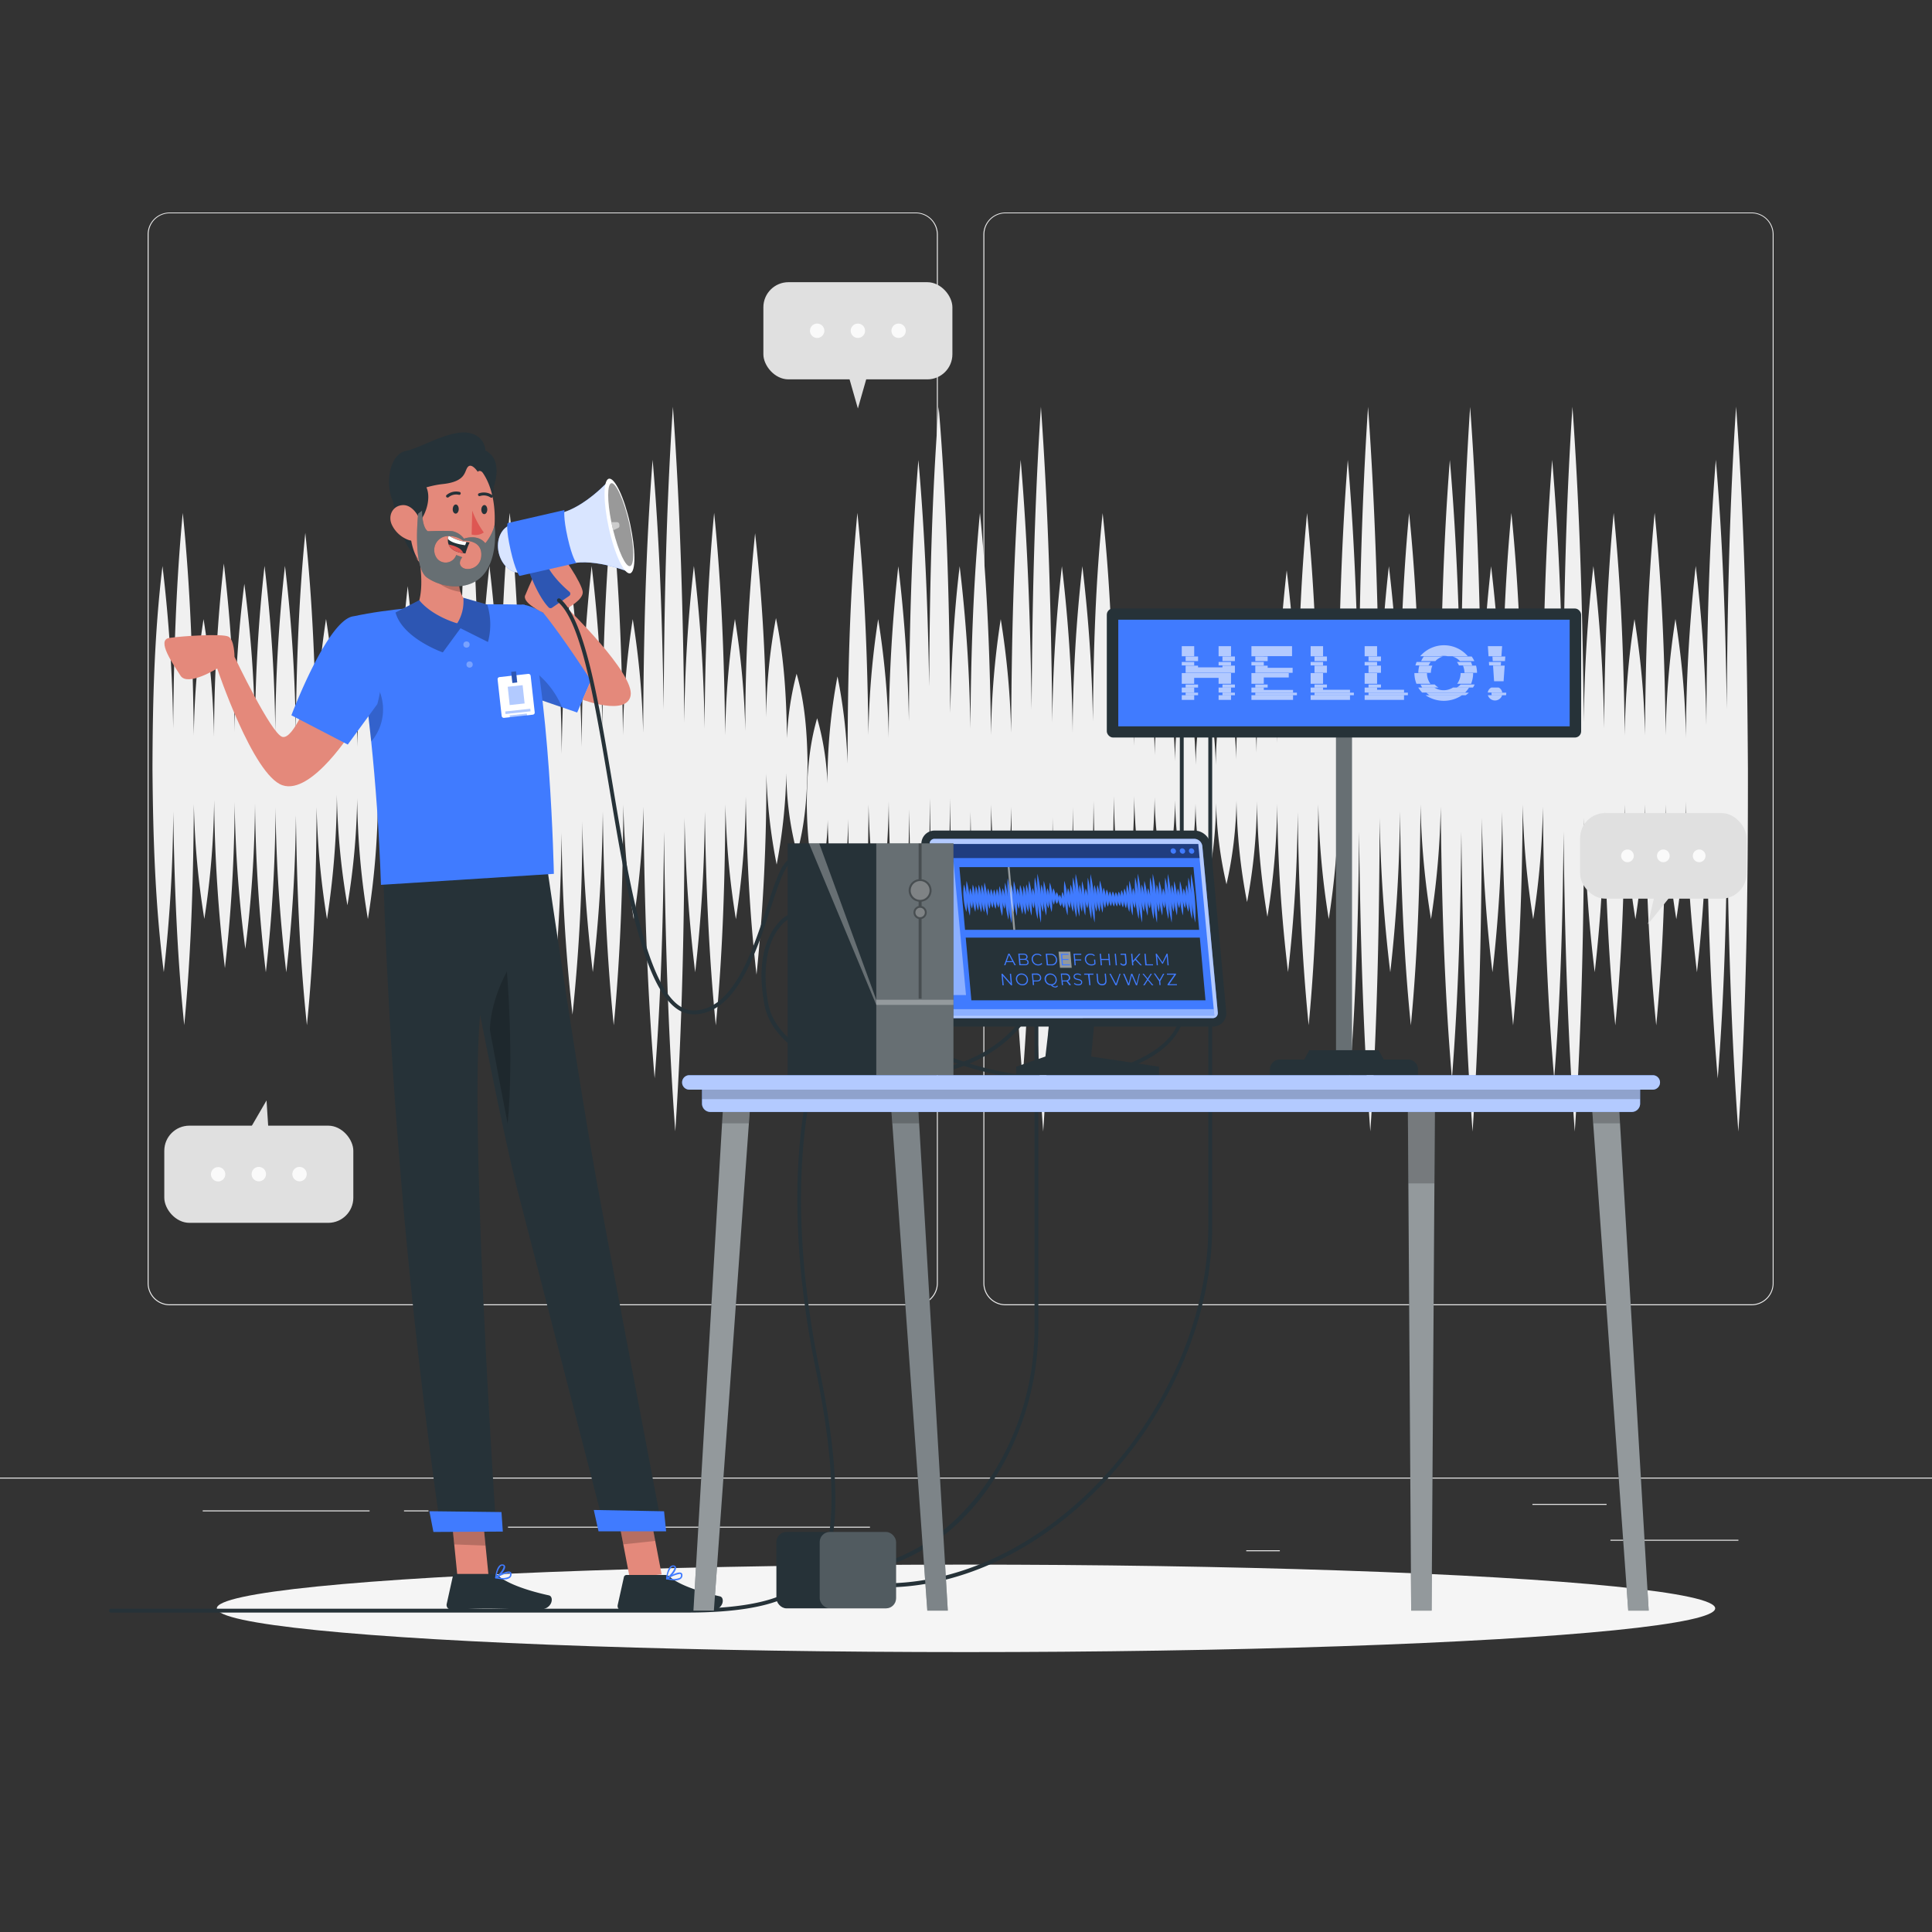 <svg xmlns="http://www.w3.org/2000/svg" viewBox="0 0 500 500"><rect x="0" y="0" width="500" height="500" fill="#333333" stroke="none"/><g id="freepik--background-complete--inject-116"><rect y="382.4" width="500" height="0.25" style="fill:#ebebeb"></rect><rect x="416.78" y="398.49" width="33.12" height="0.25" style="fill:#ebebeb"></rect><rect x="322.53" y="401.21" width="8.69" height="0.25" style="fill:#ebebeb"></rect><rect x="396.59" y="389.21" width="19.19" height="0.25" style="fill:#ebebeb"></rect><rect x="52.46" y="390.89" width="43.19" height="0.25" style="fill:#ebebeb"></rect><rect x="104.56" y="390.89" width="6.33" height="0.25" style="fill:#ebebeb"></rect><rect x="131.47" y="395.11" width="93.68" height="0.25" style="fill:#ebebeb"></rect><path d="M237,337.8H43.91a5.71,5.71,0,0,1-5.7-5.71V60.66A5.71,5.71,0,0,1,43.91,55H237a5.71,5.71,0,0,1,5.71,5.71V332.09A5.71,5.71,0,0,1,237,337.8ZM43.91,55.2a5.46,5.46,0,0,0-5.45,5.46V332.09a5.46,5.46,0,0,0,5.45,5.46H237a5.47,5.47,0,0,0,5.46-5.46V60.66A5.47,5.47,0,0,0,237,55.2Z" style="fill:#ebebeb"></path><path d="M453.31,337.8H260.21a5.72,5.72,0,0,1-5.71-5.71V60.66A5.72,5.72,0,0,1,260.21,55h193.1A5.71,5.71,0,0,1,459,60.66V332.09A5.71,5.71,0,0,1,453.31,337.8ZM260.21,55.2a5.47,5.47,0,0,0-5.46,5.46V332.09a5.47,5.47,0,0,0,5.46,5.46h193.1a5.47,5.47,0,0,0,5.46-5.46V60.66a5.47,5.47,0,0,0-5.46-5.46Z" style="fill:#ebebeb"></path><path d="M209,197.59c-.12-7.74-.63-15.49-2.84-23.23a76.48,76.48,0,0,0-2.49,16.7c-.14-10.37-.69-20.74-2.85-31.11a147.49,147.49,0,0,0-2.55,25.72A475.4,475.4,0,0,0,195.42,138a493,493,0,0,0-2.53,51.2,210.73,210.73,0,0,0-2.69-29,214.62,214.62,0,0,0-2.52,30.06c-.25-19.18-.9-38.36-2.86-57.54-1.77,18.6-2.33,37.21-2.48,55.81a393.51,393.51,0,0,0-2.76-42.07A385,385,0,0,0,177.1,187c-.28-27.24-1-54.49-2.95-81.74-1.74,26.11-2.27,52.21-2.4,78.32-.31-21.53-1-43.05-2.85-64.58-1.84,23.55-2.35,47.1-2.45,70.64a213.37,213.37,0,0,0-2.7-29.41,212.3,212.3,0,0,0-2.52,30c-.26-19.17-.91-38.33-2.86-57.49-1.78,18.6-2.33,37.21-2.48,55.81a396.15,396.15,0,0,0-2.77-42.07,414.68,414.68,0,0,0-2.54,46.81c-.32-13.92-1.05-27.84-2.74-41.76-1.66,14.54-2.27,29.07-2.48,43.61a464.33,464.33,0,0,0-2.82-48.1,448.83,448.83,0,0,0-2.49,45.42,220.6,220.6,0,0,0-2.76-32.24,213.79,213.79,0,0,0-2.52,30c-.25-19.17-.91-38.33-2.86-57.49-1.77,18.58-2.33,37.17-2.48,55.75a395,395,0,0,0-2.77-42,404.09,404.09,0,0,0-2.51,44.2c-.32-22.77-1-45.53-2.85-68.3-1.78,24.07-2.31,48.14-2.44,72.21-.3-18.59-1-37.18-2.8-55.76-1.65,18.27-2.25,36.53-2.45,54.8a222.77,222.77,0,0,0-2.78-33.41,227.22,227.22,0,0,0-2.57,34.37c-.32-14.3-1.05-28.59-2.74-42.89-1.59,14.15-2.23,28.3-2.46,42.45a195.51,195.51,0,0,0-2.8-32.2,191.49,191.49,0,0,0-2.58,31A190.45,190.45,0,0,0,95,164.47a191.82,191.82,0,0,0-2.52,28.8,192.35,192.35,0,0,0-2.77-30.73A186.05,186.05,0,0,0,87.13,192a220.34,220.34,0,0,0-2.75-31.81,215.45,215.45,0,0,0-2.53,31.17c-.28-17.82-.95-35.64-2.84-53.47-1.72,17.31-2.29,34.62-2.47,51.93a399.42,399.42,0,0,0-2.79-43.37,399.22,399.22,0,0,0-2.5,43.1,399.71,399.71,0,0,0-2.79-43.1A399.63,399.63,0,0,0,66,189.75a322.42,322.42,0,0,0-2.77-38.67,322.07,322.07,0,0,0-2.51,38.3,400.17,400.17,0,0,0-2.79-43.54,401.55,401.55,0,0,0-2.53,44.87,214.92,214.92,0,0,0-2.72-30.48,213.12,213.12,0,0,0-2.52,30.06c-.25-19.18-.9-38.36-2.86-57.54-1.77,18.58-2.33,37.17-2.48,55.75a395,395,0,0,0-2.77-42c-2.12,17.51-2.55,35-2.59,52.54.14,17.52.68,35,2.93,52.55A388.78,388.78,0,0,0,44.84,210c.27,18.43.95,36.87,2.84,55.3,1.83-19,2.36-38.09,2.49-57.14a210.84,210.84,0,0,0,2.71,29.66A214.2,214.2,0,0,0,55.42,207a395.39,395.39,0,0,0,2.79,43.55,392.25,392.25,0,0,0,2.52-43,316.14,316.14,0,0,0,2.76,38A316.88,316.88,0,0,0,66,208a396.69,396.69,0,0,0,2.8,43.63,391.76,391.76,0,0,0,2.51-42.7,392.2,392.2,0,0,0,2.78,42.7A386.29,386.29,0,0,0,76.58,211c.25,18.11.92,36.21,2.85,54.32,1.88-18.81,2.4-37.63,2.51-56.44a207,207,0,0,0,2.69,29,218.21,218.21,0,0,0,2.55-32.19,183.43,183.43,0,0,0,2.73,28.6,181.75,181.75,0,0,0,2.53-27.73,198,198,0,0,0,2.77,31.29,198.74,198.74,0,0,0,2.58-31.56,179.32,179.32,0,0,0,2.7,27.41,174.72,174.72,0,0,0,2.45-25.3v.16c.14,18.93.69,37.87,2.94,56.8,2.07-18.4,2.53-36.81,2.57-55.21a206.41,206.41,0,0,0,2.63,27.73,202.83,202.83,0,0,0,2.45-27.62c.17,22.95.75,45.9,3,68.84,1.7-18.79,2.28-37.59,2.46-56.39.29,23.38,1,46.76,2.88,70.14,2-26.52,2.41-53,2.46-79.56A376.65,376.65,0,0,0,127,251.58,388.78,388.78,0,0,0,129.5,210c.27,18.43.95,36.87,2.84,55.3,1.83-19,2.36-38.07,2.49-57.11a210.42,210.42,0,0,0,2.71,29.63A207.65,207.65,0,0,0,140,209a469.47,469.47,0,0,0,2.86,50.21c1.66-14.56,2.28-29.13,2.48-43.7a450.31,450.31,0,0,0,2.82,47.07,459.81,459.81,0,0,0,2.54-50,380.79,380.79,0,0,0,2.72,39A389.37,389.37,0,0,0,156,210c.27,18.45.94,36.9,2.84,55.34,1.82-19,2.36-38.07,2.49-57.11A208.94,208.94,0,0,0,164,237.84a209.55,209.55,0,0,0,2.51-29.06c.25,23.43.91,46.86,2.91,70.28,1.68-21.3,2.26-42.6,2.43-63.91.3,25.89,1,51.77,2.91,77.66,1.81-27.07,2.32-54.13,2.41-81.19a385.89,385.89,0,0,0,2.74,40,387.3,387.3,0,0,0,2.5-41.62c.27,18.45,1,36.91,2.84,55.36,1.83-19,2.37-38.1,2.49-57.15a211,211,0,0,0,2.71,29.67A216,216,0,0,0,193,206.11c.28,15.38,1,30.75,2.79,46.12a489.17,489.17,0,0,0,2.54-52A141.56,141.56,0,0,0,201,223.75,142.58,142.58,0,0,0,203.51,200a82.5,82.5,0,0,0,2.76,20.79C208.44,213.08,208.9,205.33,209,197.59Z" style="fill:#f0f0f0"></path><path d="M452.36,199c-.19-31.25-.78-62.51-3.06-93.77-1.74,26.09-2.27,52.17-2.41,78.26-.3-21.51-1-43-2.84-64.52-1.8,22.88-2.32,45.76-2.45,68.64a392,392,0,0,0-2.75-41.15A405.64,405.64,0,0,0,436.33,191a216.59,216.59,0,0,0-2.73-30.81,213.12,213.12,0,0,0-2.52,30.06c-.25-19.18-.91-38.36-2.86-57.54-1.83,19.18-2.36,38.36-2.49,57.54A213.47,213.47,0,0,0,423,160.23a213.12,213.12,0,0,0-2.52,30.06c-.25-19.18-.91-38.36-2.86-57.54-1.78,18.58-2.33,37.17-2.48,55.75a395,395,0,0,0-2.77-42,389.06,389.06,0,0,0-2.48,40.44c-.28-27.22-1-54.44-2.94-81.67-1.74,26.12-2.27,52.23-2.41,78.35-.3-21.54-1-43.07-2.84-64.61-1.85,23.57-2.36,47.13-2.46,70.7a211,211,0,0,0-2.7-29.47A213.12,213.12,0,0,0,394,190.29c-.25-19.18-.9-38.36-2.86-57.54-1.77,18.59-2.33,37.19-2.48,55.79a395.77,395.77,0,0,0-2.77-42,389.06,389.06,0,0,0-2.48,40.44c-.27-27.22-.95-54.44-2.94-81.67-1.74,26.09-2.27,52.17-2.4,78.26-.31-21.51-1-43-2.85-64.52-1.85,23.57-2.35,47.13-2.46,70.7a212.52,212.52,0,0,0-2.69-29.47,213.12,213.12,0,0,0-2.52,30.06c-.26-19.18-.91-38.36-2.87-57.54-1.77,18.6-2.32,37.21-2.47,55.81a396.15,396.15,0,0,0-2.77-42.07A387.09,387.09,0,0,0,357,187c-.28-27.23-1-54.47-2.95-81.71-1.73,26.09-2.27,52.17-2.4,78.26-.31-21.51-1-43-2.84-64.52-1.85,23.55-2.36,47.1-2.46,70.64a213.37,213.37,0,0,0-2.7-29.41,213.12,213.12,0,0,0-2.52,30.06c-.25-19.18-.91-38.36-2.86-57.54-1.79,18.73-2.34,37.46-2.48,56.19A385.18,385.18,0,0,0,333,147.6a400.14,400.14,0,0,0-2.52,44.65,196.55,196.55,0,0,0-2.72-29,203.39,203.39,0,0,0-2.56,31.55,146.65,146.65,0,0,0-2.71-25.18,150.64,150.64,0,0,0-2.57,26.93,105.57,105.57,0,0,0-2.7-21.45A108.38,108.38,0,0,0,314.65,198,103,103,0,0,0,312,177a101.43,101.43,0,0,0-2.56,21,116.25,116.25,0,0,0-2.74-23.72A113.49,113.49,0,0,0,304.09,197a110.67,110.67,0,0,0-2.73-22.7,107.7,107.7,0,0,0-2.54,21.08,161.21,161.21,0,0,0-2.77-28.52A154.73,154.73,0,0,0,293.5,193a221.71,221.71,0,0,0-2.76-32.73A207.89,207.89,0,0,0,288.25,189c-.22-18.74-.84-37.48-2.89-56.21-1.86,18-2.39,35.92-2.51,53.88a389.35,389.35,0,0,0-2.74-40.14,397.65,397.65,0,0,0-2.51,43.16,398.09,398.09,0,0,0-2.78-43.16A387.66,387.66,0,0,0,272.34,187c-.28-27.24-1-54.49-2.95-81.74-1.73,26.12-2.27,52.23-2.4,78.35-.31-21.54-1-43.07-2.84-64.61-1.85,23.55-2.36,47.1-2.46,70.64a213.37,213.37,0,0,0-2.7-29.41,212.3,212.3,0,0,0-2.52,30c-.25-19.17-.91-38.33-2.86-57.49-1.78,18.59-2.33,37.19-2.48,55.79a395.6,395.6,0,0,0-2.77-42c-1.53,12.66-2.17,25.32-2.43,38-.2-26.4-.8-52.8-3-79.21-1.85,24.11-2.35,48.21-2.45,72.32-.34-19.53-1.07-39.05-2.8-58.58-1.84,22.53-2.35,45.06-2.46,67.59a391.39,391.39,0,0,0-2.74-40.1A405.1,405.1,0,0,0,230,191a216.18,216.18,0,0,0-2.73-30.78,213.79,213.79,0,0,0-2.52,30c-.25-19.17-.9-38.33-2.86-57.49-2.06,21.61-2.5,43.23-2.54,64.85a135.91,135.91,0,0,0-2.61-22.52,148,148,0,0,0-2.6,27.67,71,71,0,0,0-2.66-16.86c-2.16,7.38-2.62,14.77-2.69,22.15.1,7.38.62,14.76,2.83,22.14a71.76,71.76,0,0,0,2.59-18,142,142,0,0,0,2.73,25.62A142,142,0,0,0,219.48,212c.29,17.76,1,35.53,2.81,53.29,1.83-19,2.36-38.07,2.49-57.11a211.92,211.92,0,0,0,2.71,29.63A211.13,211.13,0,0,0,230,207.4a399.28,399.28,0,0,0,2.81,44.18,392.51,392.51,0,0,0,2.5-42.18c.29,21.1,1,42.2,2.86,63.3,1.81-22,2.34-44.1,2.46-66.15.33,21,1.07,42,2.82,62.95,1.61-21,2.22-42,2.41-63a404.21,404.21,0,0,0,2.82,45.12,389.37,389.37,0,0,0,2.5-41.6c.27,18.45,1,36.9,2.84,55.34,1.82-19,2.36-38.07,2.49-57.11a210.42,210.42,0,0,0,2.71,29.63,208,208,0,0,0,2.51-29.06c.25,23.43.91,46.86,2.91,70.28,1.69-21.3,2.26-42.6,2.43-63.91.3,25.89,1,51.77,2.91,77.66,1.81-27.08,2.32-54.15,2.42-81.23a383.71,383.71,0,0,0,2.74,40,392.44,392.44,0,0,0,2.5-42.73,395.46,395.46,0,0,0,2.79,42.73A400,400,0,0,0,283,207.34c.3,16,1,32.11,2.78,48.16,1.72-16.48,2.3-33,2.48-49.46a217.42,217.42,0,0,0,2.76,31.8A216.24,216.24,0,0,0,293.53,206a154.67,154.67,0,0,0,2.73,26.33,152.11,152.11,0,0,0,2.55-26A109.57,109.57,0,0,0,301.54,229a108.54,108.54,0,0,0,2.57-21.92,113,113,0,0,0,2.73,23A111.65,111.65,0,0,0,309.4,208a103.65,103.65,0,0,0,2.73,22.16,104.06,104.06,0,0,0,2.59-22.37,103.5,103.5,0,0,0,2.69,21.07A104.55,104.55,0,0,0,320,207.24a147.71,147.71,0,0,0,2.74,26.22,147,147,0,0,0,2.56-26.1A197.65,197.65,0,0,0,328,237.27a193.45,193.45,0,0,0,2.54-29.22,392.61,392.61,0,0,0,2.8,43.53,380.19,380.19,0,0,0,2.5-41.38c.27,18.38,1,36.75,2.84,55.12,1.83-19,2.36-38.1,2.49-57.15a211,211,0,0,0,2.71,29.67,208,208,0,0,0,2.51-29.06c.25,23.43.91,46.86,2.91,70.28,1.68-21.28,2.26-42.56,2.43-63.84.3,25.86,1,51.72,2.91,77.59,1.81-27.07,2.32-54.13,2.42-81.19a380.42,380.42,0,0,0,2.74,40,389.53,389.53,0,0,0,2.5-41.6c.26,18.45.94,36.9,2.83,55.34,1.83-19,2.37-38.11,2.49-57.17a211.15,211.15,0,0,0,2.72,29.69,209.7,209.7,0,0,0,2.51-29.07c.25,23.43.91,46.86,2.91,70.29,1.68-21.28,2.26-42.56,2.43-63.84.3,25.86,1,51.72,2.91,77.59,1.8-27.05,2.31-54.11,2.41-81.16a382.57,382.57,0,0,0,2.74,39.93,389.53,389.53,0,0,0,2.5-41.6c.27,18.45,1,36.9,2.84,55.34,1.83-19,2.36-38.09,2.49-57.14a210.84,210.84,0,0,0,2.71,29.66,208.32,208.32,0,0,0,2.51-29.09c.25,23.44.91,46.88,2.92,70.31,1.68-21.3,2.26-42.6,2.43-63.9.29,25.88,1,51.76,2.9,77.65,1.81-27.05,2.32-54.11,2.42-81.16a382.57,382.57,0,0,0,2.74,39.93,388.78,388.78,0,0,0,2.5-41.56c.27,18.43.95,36.87,2.83,55.3,1.83-19,2.37-38.09,2.5-57.14a209.36,209.36,0,0,0,2.71,29.66,210.78,210.78,0,0,0,2.52-29.69c.25,19.06.91,38.12,2.86,57.17,1.83-19,2.36-38.1,2.49-57.15a211,211,0,0,0,2.71,29.67,211.43,211.43,0,0,0,2.53-30.47,397.4,397.4,0,0,0,2.81,44.21,387.64,387.64,0,0,0,2.49-40.66c.27,22.72.95,45.43,2.89,68.14,1.68-21.28,2.25-42.56,2.43-63.84.3,25.86,1,51.72,2.9,77.59C452,261.55,452.38,230.29,452.36,199Z" style="fill:#f0f0f0"></path><rect x="408.93" y="210.41" width="43.07" height="22.15" rx="6.49" transform="translate(860.93 442.98) rotate(180)" style="fill:#e0e0e0"></rect><path d="M438.11,221.49a1.64,1.64,0,1,1,1.64,1.64A1.63,1.63,0,0,1,438.11,221.49Z" style="fill:#fafafa"></path><path d="M428.83,221.49a1.64,1.64,0,1,1,1.64,1.64A1.63,1.63,0,0,1,428.83,221.49Z" style="fill:#fafafa"></path><path d="M419.55,221.49a1.64,1.64,0,1,1,1.64,1.64A1.63,1.63,0,0,1,419.55,221.49Z" style="fill:#fafafa"></path><polygon points="432.67 231.49 426.47 239.2 428.27 231.49 432.67 231.49" style="fill:#e0e0e0"></polygon><rect x="197.56" y="73.02" width="48.92" height="25.15" rx="6.49" transform="translate(444.04 171.2) rotate(180)" style="fill:#e0e0e0"></rect><circle cx="232.56" cy="85.6" r="1.86" style="fill:#fafafa"></circle><circle cx="222.02" cy="85.6" r="1.86" style="fill:#fafafa"></circle><path d="M209.62,85.6a1.86,1.86,0,1,1,1.86,1.86A1.86,1.86,0,0,1,209.62,85.6Z" style="fill:#fafafa"></path><polygon points="224.52 96.96 222.02 105.72 219.52 96.96 224.52 96.96" style="fill:#e0e0e0"></polygon><rect x="42.52" y="291.32" width="48.92" height="25.15" rx="6.49" style="fill:#e0e0e0"></rect><circle cx="56.45" cy="303.9" r="1.86" style="fill:#fafafa"></circle><path d="M68.84,303.9A1.86,1.86,0,1,1,67,302,1.86,1.86,0,0,1,68.84,303.9Z" style="fill:#fafafa"></path><path d="M79.38,303.9A1.86,1.86,0,1,1,77.52,302,1.86,1.86,0,0,1,79.38,303.9Z" style="fill:#fafafa"></path><polygon points="64.48 292.54 68.98 284.79 69.48 292.54 64.48 292.54" style="fill:#e0e0e0"></polygon></g><g id="freepik--Shadow--inject-116"><ellipse id="freepik--path--inject-116" cx="250" cy="416.24" rx="193.89" ry="11.32" style="fill:#f5f5f5"></ellipse></g><g id="freepik--Character--inject-116"><g id="freepik--group--inject-116"><path d="M135,156.49c5.83,0,20.62,13.44,20.62,13.44l-6.25,14.47L133.7,179Z" style="fill:#407BFF"></path><path d="M145.46,183.07l-9.74-3.35.43-7.43A22.56,22.56,0,0,1,145.46,183.07Z" style="opacity:0.2;isolation:isolate"></path><polygon points="171.23 407.45 162.96 408.32 159.54 390.44 167.82 389.57 171.23 407.45" style="fill:#e4897b"></polygon><polygon points="126.56 409.04 118.46 408.73 116.59 390.04 124.7 390.35 126.56 409.04" style="fill:#e4897b"></polygon><path d="M172,407.6h-9.85a.71.71,0,0,0-.69.56l-1.6,7.22a1.18,1.18,0,0,0,.92,1.41l.26,0c3.19-.05,5.51-.25,9.51-.25,2.47,0,9.91.26,13.31.26s3.85-3.36,2.45-3.67c-6.25-1.36-10.95-3.25-12.95-5.05A2,2,0,0,0,172,407.6Z" style="fill:#263238"></path><path d="M172.53,408.72a.19.19,0,0,1-.15-.16.2.2,0,0,1,.09-.19c.29-.18,2.91-1.79,3.81-1.33a.57.57,0,0,1,.33.54,1.15,1.15,0,0,1-.4,1,2.41,2.41,0,0,1-1.56.41A9.43,9.43,0,0,1,172.53,408.72Zm.55-.27a4,4,0,0,0,2.89-.14.81.81,0,0,0,.26-.69c0-.16-.07-.23-.13-.23a.4.4,0,0,0-.24-.05A8,8,0,0,0,173.08,408.45Z" style="fill:#407BFF"></path><path d="M172.47,408.76a.19.19,0,0,1-.09-.17c0-.11.21-2.45,1.15-3.21a1,1,0,0,1,.81-.25.63.63,0,0,1,.62.51c.16.86-1.45,2.64-2.29,3.09h-.09A.2.2,0,0,1,172.47,408.76Zm1.3-3.15a4.59,4.59,0,0,0-1,2.54c.84-.63,1.87-2,1.77-2.51,0-.05,0-.2-.28-.2h-.09A.66.66,0,0,0,173.77,405.61Z" style="fill:#407BFF"></path><path d="M127.74,407.34h-9.85a.71.71,0,0,0-.69.56l-1.6,7.22a1.2,1.2,0,0,0,.92,1.42l.27,0c3.18-.05,5.51-.25,9.51-.25,2.46,0,9.9.26,13.3.26s3.85-3.36,2.46-3.67c-6.25-1.36-11-3.25-13-5A2,2,0,0,0,127.74,407.34Z" style="fill:#263238"></path><path d="M128.3,408.47a.22.22,0,0,1-.15-.17.19.19,0,0,1,.1-.19c.29-.18,2.91-1.79,3.8-1.33a.57.57,0,0,1,.33.54,1.13,1.13,0,0,1-.4,1,2.41,2.41,0,0,1-1.56.41A10.11,10.11,0,0,1,128.3,408.47Zm.56-.27a3.88,3.88,0,0,0,2.88-.15.78.78,0,0,0,.26-.69c0-.15-.07-.23-.12-.23a.53.53,0,0,0-.25-.05A7.7,7.7,0,0,0,128.86,408.2Z" style="fill:#407BFF"></path><path d="M128.25,408.51a.22.22,0,0,1-.1-.18c0-.11.21-2.44,1.15-3.21a1,1,0,0,1,.81-.24.62.62,0,0,1,.62.5c.17.86-1.45,2.64-2.29,3.1h-.09A.19.19,0,0,1,128.25,408.51Zm1.3-3.16a4.52,4.52,0,0,0-1,2.54c.83-.63,1.86-2,1.76-2.51,0-.05,0-.19-.28-.19H130A.62.62,0,0,0,129.55,405.35Z" style="fill:#407BFF"></path><polygon points="167.82 389.57 159.54 390.44 161.31 399.67 169.59 398.79 167.82 389.57" style="opacity:0.2;isolation:isolate"></polygon><polygon points="124.7 390.36 116.59 390.05 117.56 399.69 125.67 400 124.7 390.36" style="opacity:0.2;isolation:isolate"></polygon><path d="M171.5,396.18H156.62s-15.57-60.65-22.33-86.75c-1.5-5.77-3.39-14.25-5.36-23.66-1.55-7.44-3.16-15.43-4.67-23.11-2.8,29.41,4,130.5,4,130.5l-14.3,2A1560.48,1560.48,0,0,1,99.14,225l42.47-.47c.73,5,8.86,60.64,14,87.62C160.45,338,171.5,396.18,171.5,396.18Z" style="fill:#263238"></path><polygon points="112.17 396.47 130.13 396.37 129.78 391.32 111.12 391.1 112.17 396.47" style="fill:#407BFF"></polygon><polygon points="154.9 396.3 172.39 396.3 171.86 391.12 153.67 390.78 154.9 396.3" style="fill:#407BFF"></polygon><path d="M143.34,226.15,98.59,229c-.48-14.22-1.44-26.74-2.52-37.09-.43-4.16-.88-8-1.32-11.4-1.73-13.41-3.34-21-3.34-21,19-4.06,44.39-3,44.39-3C142.4,177.44,143.34,226.15,143.34,226.15Z" style="fill:#407BFF"></path><path d="M106.77,158.85c4,3.59,13.63,2.26,13.63,2.26s6-1.66,4.77-3.54c-3.56-.59-5.28-2.25-6-4.38a10.06,10.06,0,0,1-.36-4.06,22,22,0,0,1,.29-2.27l-12-8.86C108.72,143.85,110.64,154.61,106.77,158.85Z" style="fill:#e4897b"></path><path d="M109.91,143.63c.48,7.18,6.38,9.16,9.27,9.56a10.06,10.06,0,0,1-.36-4.06Z" style="opacity:0.2;isolation:isolate"></path><path d="M126.7,118.9s3.36,10.79-1.86,15.93-8.34-15.43-8.34-15.43Z" style="fill:#263238"></path><path d="M109.15,146.19a10.13,10.13,0,0,0,12.1,2.14,11.31,11.31,0,0,0,5.59-6.16,11.72,11.72,0,0,0,.37-1.14c1.86-7.19,1-19.13-6.83-22.48a11,11,0,0,0-14.45,5.68,10.85,10.85,0,0,0-.9,5C105.35,137.29,105.16,142,109.15,146.19Z" style="fill:#e4897b"></path><path d="M117.17,131.73c-.06.65.32,1.19.75,1.2s.79-.52.8-1.17-.33-1.19-.75-1.2S117.19,131.07,117.17,131.73Z" style="fill:#263238"></path><path d="M124.56,131.87c0,.65.33,1.19.76,1.19s.78-.52.79-1.17-.33-1.19-.75-1.19S124.58,131.25,124.56,131.87Z" style="fill:#263238"></path><path d="M122.21,132.15a23.46,23.46,0,0,0,3,5.65,3.79,3.79,0,0,1-3.15.53Z" style="fill:#de5753"></path><path d="M127.36,128.76a.41.41,0,0,1-.4,0,3.12,3.12,0,0,0-2.75-.38.38.38,0,0,1-.31-.69h0a3.82,3.82,0,0,1,3.47.42.39.39,0,0,1,.13.53h0A.81.81,0,0,1,127.36,128.76Z" style="fill:#263238"></path><path d="M115.76,128.75a.34.34,0,0,1-.21-.08.39.39,0,0,1,0-.54h0a3.82,3.82,0,0,1,3.42-.81.37.37,0,0,1,.24.48h0a.38.38,0,0,1-.48.25h0a3.1,3.1,0,0,0-2.69.68A.42.42,0,0,1,115.76,128.75Z" style="fill:#263238"></path><path d="M111.1,119.35l.54,3.53a2.64,2.64,0,0,0-1.23,3.36c1.23,2.94-.33,7.61-2.56,9.52,0,0-.1-1.29-1.18-.95s-.59,7,1.63,10.18c0,0-3.3-2.8-5.31-9.8-1.87-6.47-2.24-11.9-1-14.46Z" style="fill:#263238"></path><path d="M101.4,135.78a7.66,7.66,0,0,0,4.3,3.95c2.53.9,4-1.32,3.44-3.8-.5-2.21-2.4-5.4-5-5.2S100.37,133.52,101.4,135.78Z" style="fill:#e4897b"></path><path d="M127.76,126s2.71-6.92-2.13-9.42a4.83,4.83,0,0,0-3.55-4.36c-4.93-1.62-12.94,3.7-17.07,4.49s-5.48,8.46-3.29,13.07c0,0,6.58-3.84,12.83-4.5s5.56-3.4,6.56-4.47,2.54,1.3,2.54,1.3S124.56,120.45,127.76,126Z" style="fill:#263238"></path><path d="M121.53,140.39a22.11,22.11,0,0,0-1.07,2.85l-.54-.07c-2.41-.33-3.42-1.28-3.81-2.24a3.13,3.13,0,0,1-.18-1.47,2.82,2.82,0,0,1,.19-.83,11.45,11.45,0,0,0,4.59,1.63C121.22,140.36,121.53,140.39,121.53,140.39Z" style="fill:#263238"></path><path d="M120.71,140.26l-.34.84c-2.27-.32-3.82-.86-4.44-1.64a2.82,2.82,0,0,1,.19-.83A11.45,11.45,0,0,0,120.71,140.26Z" style="fill:#fff"></path><path d="M119.92,143.17c-2.41-.33-3.42-1.28-3.81-2.24a7.76,7.76,0,0,1,2.61.91A2.87,2.87,0,0,1,119.92,143.17Z" style="fill:#de5753"></path><path d="M110.48,149.45c3.76,2.73,11.14,3.73,14.86-1S128,135.9,128,135.9a12,12,0,0,1-2.4,4.69c-2-2.51-5.52-1.19-5.52-1.19a5.07,5.07,0,0,0-2.94-1.92c-1.69-.19-6.43,0-6.43,0-1.51-1-1.49-5.31-1.49-5.31l-1,.76S106.72,146.72,110.48,149.45Zm4.79-10.65a6.06,6.06,0,0,1,4.57,1.13s4.56-.37,4.72,3.36-3.53,4.61-4.92,3.56,0-2.64,0-2.64l-1.57-.58a2.89,2.89,0,0,1-4.89,1A3.63,3.63,0,0,1,115.27,138.8Z" style="fill:#263238"></path><path d="M110.48,149.45c3.76,2.73,11.14,3.73,14.86-1S128,135.9,128,135.9a12,12,0,0,1-2.4,4.69c-2-2.51-5.52-1.19-5.52-1.19a5.07,5.07,0,0,0-2.94-1.92c-1.69-.19-6.43,0-6.43,0-1.51-1-1.49-5.31-1.49-5.31l-1,.76S106.72,146.72,110.48,149.45Zm4.79-10.65a6.06,6.06,0,0,1,4.57,1.13s4.56-.37,4.72,3.36-3.53,4.61-4.92,3.56,0-2.64,0-2.64l-1.57-.58a2.89,2.89,0,0,1-4.89,1A3.63,3.63,0,0,1,115.27,138.8Z" style="fill:#fff;opacity:0.3;isolation:isolate"></path><path d="M131.38,290.81c-1.51-7.71-3.09-16.09-4.59-24.24,0,0-.15-6.66,4.4-15.16C131.19,251.41,133.05,273.35,131.38,290.81Z" style="opacity:0.2;isolation:isolate"></path><path d="M108.52,155.34s2.55,3.7,9.8,6a10.74,10.74,0,0,0,1.6-6.64l6.19,1.78a17.6,17.6,0,0,1,.18,9.67l-7.11-3.56-4.58,6.25s-10.39-3.61-12.24-10.33Z" style="fill:#407BFF"></path><path d="M108.52,155.34s2.55,3.7,9.8,6a10.74,10.74,0,0,0,1.6-6.64l6.19,1.78a17.6,17.6,0,0,1,.18,9.67l-7.11-3.56-4.58,6.25s-10.39-3.61-12.24-10.33Z" style="opacity:0.3;isolation:isolate"></path><circle cx="120.73" cy="166.81" r="0.81" style="fill:#fff;opacity:0.3;isolation:isolate"></circle><circle cx="121.53" cy="171.98" r="0.81" style="fill:#fff;opacity:0.3;isolation:isolate"></circle><path d="M136,153.9s5.06-12.55,7.26-11.85,7.35,9.06,7.55,11.11-4,4.24-4,4.24,17.45,16.89,16.39,22.62c-1,5.37-12.44,1.06-12.44,1.06l2.16-5s-7.2-11.2-12.34-17.51C140.59,158.58,134.76,155.92,136,153.9Z" style="fill:#e4897b"></path><path d="M138.72,140.85c-.77-3.41-3.55-5.7-6.22-5.1s-4.21,3.85-3.44,7.27,3.55,5.7,6.22,5.11S139.49,144.27,138.72,140.85Z" style="fill:#407BFF"></path><path d="M160.38,136.12l-2.55-12s-6.45,7.27-13.05,8.75l1.34,6,.22,1,1.34,6c6.6-1.48,15.53,2.34,15.53,2.34Z" style="fill:#407BFF"></path><path d="M138.72,140.85c-.77-3.41-3.55-5.7-6.22-5.1s-4.21,3.85-3.44,7.27,3.55,5.7,6.22,5.11S139.49,144.27,138.72,140.85Z" style="fill:#fff;opacity:0.8;isolation:isolate"></path><path d="M160.38,136.12l-2.55-12s-6.45,7.27-13.05,8.75l1.34,6,.22,1,1.34,6c6.6-1.48,15.53,2.34,15.53,2.34Z" style="fill:#fff;opacity:0.8;isolation:isolate"></path><path d="M136.53,146.81s2.32,7.11,5.48,10.4a.67.67,0,0,0,.85.07l4.44-3.06a.67.67,0,0,0,.06-1.06c-1.4-1.18-4.59-4.12-6-7.3C139.56,141.71,136.53,146.81,136.53,146.81Z" style="fill:#407BFF"></path><path d="M136.53,146.81s2.32,7.11,5.48,10.4a.67.67,0,0,0,.85.07l4.44-3.06a.67.67,0,0,0,.06-1.06c-1.4-1.18-4.59-4.12-6-7.3C139.56,141.71,136.53,146.81,136.53,146.81Z" style="opacity:0.3;isolation:isolate"></path><path d="M163.07,148.38c-1.51.34-4-4.87-5.49-11.63s-1.51-12.52,0-12.86,4,4.87,5.48,11.63S164.58,148,163.07,148.38Z" style="fill:#fff"></path><path d="M163.05,146.51c-1.13.26-3-3.83-4.36-9.29-.08-.31-.15-.63-.22-.95s-.18-.76-.25-1.13c-1.09-5.43-1.11-9.84,0-10.09s3.26,4.31,4.59,10.24S164.26,146.24,163.05,146.51Z" style="opacity:0.4;isolation:isolate"></path><path d="M134.43,149.05s-1.1-1.41-2.28-6.67c-1.28-5.7-.79-7-.79-7L146.09,132s-.38,1.82.82,7.16,2.25,6.55,2.25,6.55Z" style="fill:#407BFF"></path><path d="M158.69,137.22c-.08-.31-.15-.63-.22-.95s-.18-.76-.25-1.13l1.43,0a.62.62,0,0,1,.62.54l0,.22a.62.62,0,0,1-.33.75Z" style="fill:#fff"></path><path d="M158.69,137.22c-.08-.31-.15-.63-.22-.95s-.18-.76-.25-1.13l1.43,0a.62.62,0,0,1,.62.54l0,.22a.62.62,0,0,1-.33.75Z" style="opacity:0.2;isolation:isolate"></path><rect x="129.38" y="175.84" width="8.64" height="10.66" rx="0.53" transform="matrix(0.99, -0.11, 0.11, 0.99, -18.71, 15.44)" style="fill:#fff"></rect><rect x="131.63" y="177.53" width="3.88" height="4.76" transform="translate(-18.58 15.41) rotate(-6.18)" style="fill:#407BFF;opacity:0.4"></rect><rect x="130.76" y="183.78" width="6.52" height="0.67" transform="translate(-19.03 15.49) rotate(-6.18)" style="fill:#407BFF;opacity:0.4"></rect><rect x="131.91" y="184.91" width="4.46" height="0.67" transform="translate(-19.15 15.51) rotate(-6.18)" style="fill:#407BFF;opacity:0.4"></rect><rect x="132.43" y="173.81" width="1.26" height="2.89" transform="translate(-18.08 15.33) rotate(-6.18)" style="fill:#407BFF"></rect><rect x="132.43" y="173.81" width="1.26" height="2.89" transform="translate(-18.08 15.33) rotate(-6.18)" style="opacity:0.3;isolation:isolate"></rect><path d="M96.07,191.92c-.43-4.16-.88-8-1.32-11.4a11,11,0,0,1,2.93-2.84A12.8,12.8,0,0,1,96.07,191.92Z" style="opacity:0.2;isolation:isolate"></path><path d="M91.41,188.69s-10.67,17.16-18.32,14.53S56.21,173,56.21,173s-7.65,4.76-9.5,1.86-6.33-9.24-2.9-9.76,13.72-1.15,15.3-.35,1.58,5.23,1.58,5.23,9.5,20,12.4,20.73S80.21,180,80.21,180Z" style="fill:#e4897b"></path><path d="M91.41,159.5c-6.72,1-16,25.62-16,25.62L90,192.69l7.65-10.47s2.63-9.07,0-14.6A22.48,22.48,0,0,0,91.41,159.5Z" style="fill:#407BFF"></path></g></g><g id="freepik--Devices--inject-116"><path d="M178,417.33H28.71a.5.5,0,1,1,0-1H178c24.53,0,28.35-6.25,28.39-6.32a.5.5,0,0,1,.68-.19.49.49,0,0,1,.2.67C207.11,410.77,203.32,417.33,178,417.33Z" style="fill:#263238"></path><path d="M230.48,410.75a.5.5,0,0,1-.5-.49.52.52,0,0,1,.49-.51c20.37-.49,41.3-11.43,57.42-30,15.78-18.19,24.82-40.9,24.82-62.31V186.34a.5.5,0,0,1,.5-.5.5.5,0,0,1,.5.5V317.42c0,21.64-9.13,44.59-25.06,63-16.31,18.81-37.5,29.88-58.15,30.37Z" style="fill:#263238"></path><path d="M222,406.85a.5.5,0,0,1-.06-1c25.25-3.14,45.79-31,45.79-62.07V258.88a.5.5,0,0,1,1,0v84.91a73.18,73.18,0,0,1-13,41.38C247,397.55,235,405.24,222.08,406.85Z" style="fill:#263238"></path><path d="M208.05,410.75a.51.51,0,0,1-.49-.41.5.5,0,0,1,.41-.58s1.68-.37,3.4-3c3-4.53,6.95-17.32-.2-52.08-10.8-52.55-.08-80.42,0-80.7a.5.5,0,1,1,.93.37c-.11.28-10.72,27.9,0,80.12,6.9,33.54,3.8,47.31,0,52.95-1.95,2.9-3.9,3.28-4,3.3Z" style="fill:#263238"></path><path d="M272.47,279.59a75.8,75.8,0,0,1-33.35-8,.5.5,0,0,1,.45-.9c23.4,11.54,46.57,9,58.2,1.79,4.88-3,7.57-6.74,7.57-10.44V186.34a.5.5,0,0,1,.5-.5.5.5,0,0,1,.5.5V262c0,4.05-2.86,8.06-8,11.29C292.24,277.07,283.11,279.59,272.47,279.59Z" style="fill:#263238"></path><path d="M232,278.89a53.37,53.37,0,0,1-9.82-.9c-13.35-2.5-22.66-9.34-24.31-17.84-2.32-12,1-18.22,3.19-20.87a9.07,9.07,0,0,1,6.8-3.63.51.51,0,0,1,.5.5.5.5,0,0,1-.5.5,8.1,8.1,0,0,0-6,3.26c-3.53,4.28-4.62,11.59-3,20,1.55,8,10.78,14.66,23.52,17.05,15,2.82,34.32-.8,43.42-15.27a.5.5,0,0,1,.69-.15.49.49,0,0,1,.16.69C259.19,274.11,245.17,278.89,232,278.89Z" style="fill:#263238"></path><rect x="345.76" y="185.02" width="4.12" height="93.25" style="fill:#263238"></rect><rect x="345.76" y="185.02" width="4.12" height="93.25" style="fill:#fff;opacity:0.3;isolation:isolate"></rect><rect x="286.44" y="157.48" width="122.76" height="33.39" rx="1.61" style="fill:#263238"></rect><rect x="289.41" y="160.38" width="116.82" height="27.6" style="fill:#407BFF"></rect><g style="opacity:0.6"><rect x="315.37" y="167.23" width="3.22" height="2.61" style="fill:#fff"></rect><rect x="315.37" y="171.32" width="3.22" height="0.89" style="fill:#fff"></rect><polygon points="305.84 174.19 305.84 176.96 309.05 176.96 309.05 175.43 315.37 175.43 315.37 176.96 318.59 176.96 318.59 174.19 305.84 174.19" style="fill:#fff"></polygon><rect x="305.84" y="171.32" width="3.22" height="0.89" style="fill:#fff"></rect><rect x="305.84" y="177.94" width="3.22" height="1.29" style="fill:#fff"></rect><rect x="305.84" y="179.92" width="3.22" height="1.21" style="fill:#fff"></rect><rect x="315.37" y="179.92" width="3.22" height="1.21" style="fill:#fff"></rect><rect x="315.37" y="177.94" width="3.22" height="1.29" style="fill:#fff"></rect><rect x="305.84" y="167.23" width="3.22" height="2.61" style="fill:#fff"></rect><polygon points="327.07 169.84 327.07 169.81 334.38 169.81 334.38 167.23 323.87 167.23 323.87 169.84 327.07 169.84" style="fill:#fff"></polygon><rect x="323.87" y="179.92" width="10.77" height="1.21" style="fill:#fff"></rect><polygon points="334.64 179.23 334.64 178.55 327.07 178.55 327.07 177.94 323.87 177.94 323.87 179.23 334.64 179.23" style="fill:#fff"></polygon><rect x="323.87" y="171.32" width="3.2" height="0.89" style="fill:#fff"></rect><polygon points="323.87 174.19 323.87 176.96 327.07 176.96 327.07 175.33 333.53 175.33 333.53 174.19 323.87 174.19" style="fill:#fff"></polygon><rect x="339.19" y="167.23" width="3.22" height="2.61" style="fill:#fff"></rect><rect x="339.19" y="171.32" width="3.22" height="0.89" style="fill:#fff"></rect><rect x="339.19" y="174.19" width="3.22" height="2.77" style="fill:#fff"></rect><polygon points="349.38 179.23 349.38 178.51 342.41 178.51 342.41 177.94 339.19 177.94 339.19 179.23 349.38 179.23" style="fill:#fff"></polygon><rect x="339.19" y="179.92" width="10.19" height="1.21" style="fill:#fff"></rect><rect x="353.17" y="167.23" width="3.22" height="2.61" style="fill:#fff"></rect><rect x="353.17" y="174.19" width="3.22" height="2.77" style="fill:#fff"></rect><rect x="353.17" y="171.32" width="3.22" height="0.89" style="fill:#fff"></rect><rect x="353.17" y="179.92" width="10.19" height="1.21" style="fill:#fff"></rect><polygon points="363.37 179.23 363.37 178.51 356.39 178.51 356.39 177.94 353.17 177.94 353.17 179.23 363.37 179.23" style="fill:#fff"></polygon><path d="M372.68,169.83a5.06,5.06,0,0,1,1-.1,5.17,5.17,0,0,1,1,.1h5.19a8.11,8.11,0,0,0-12.33,0Z" style="fill:#fff"></path><path d="M369.73,172.21a4.65,4.65,0,0,1,.53-.89h-3.65a7.74,7.74,0,0,0-.3.89Z" style="fill:#fff"></path><path d="M366.05,174.19a7.42,7.42,0,0,0,.53,2.77h3.61a4.65,4.65,0,0,1-.89-2.77Z" style="fill:#fff"></path><path d="M381,172.21a6.22,6.22,0,0,0-.31-.89h-3.64a4.15,4.15,0,0,1,.52.89Z" style="fill:#fff"></path><path d="M378,174.19a4.65,4.65,0,0,1-.89,2.77h3.61a7.42,7.42,0,0,0,.53-2.77Z" style="fill:#fff"></path><path d="M379.18,179.23a6.84,6.84,0,0,0,1-1.29h-4.15a4.57,4.57,0,0,1-4.83,0h-4.15a6.84,6.84,0,0,0,1,1.29Z" style="fill:#fff"></path><path d="M368.94,179.92a8.39,8.39,0,0,0,9.43,0Z" style="fill:#fff"></path><polygon points="388.57 169.84 388.75 167.23 385.06 167.23 385.23 169.84 388.57 169.84" style="fill:#fff"></polygon><polygon points="388.41 172.21 388.47 171.32 385.33 171.32 385.39 172.21 388.41 172.21" style="fill:#fff"></polygon><path d="M388.78,179.23a1.69,1.69,0,0,0-.92-1.29h-1.92a1.71,1.71,0,0,0-.91,1.29Z" style="fill:#fff"></path><path d="M385.06,179.92a1.93,1.93,0,0,0,3.69,0Z" style="fill:#fff"></path></g><g style="opacity:0.6"><rect x="306.84" y="169.9" width="3.22" height="1.19" style="fill:#fff"></rect><rect x="316.37" y="169.9" width="3.22" height="1.19" style="fill:#fff"></rect><rect x="316.37" y="177.15" width="3.22" height="0.79" style="fill:#fff"></rect><rect x="316.37" y="179.26" width="3.22" height="0.66" style="fill:#fff"></rect><polygon points="319.59 174.12 319.59 172.27 316.37 172.27 316.37 172.71 310.05 172.71 310.05 172.27 306.84 172.27 306.84 174.12 319.59 174.12" style="fill:#fff"></polygon><rect x="306.84" y="177.15" width="3.22" height="0.79" style="fill:#fff"></rect><rect x="306.84" y="179.26" width="3.22" height="0.66" style="fill:#fff"></rect><rect x="324.87" y="169.9" width="3.2" height="1.19" style="fill:#fff"></rect><rect x="324.87" y="177.15" width="3.2" height="0.79" style="fill:#fff"></rect><rect x="324.87" y="179.26" width="10.77" height="0.66" style="fill:#fff"></rect><polygon points="334.53 174.12 334.53 172.83 328.07 172.83 328.07 172.27 324.87 172.27 324.87 174.12 334.53 174.12" style="fill:#fff"></polygon><rect x="340.19" y="169.9" width="3.22" height="1.19" style="fill:#fff"></rect><rect x="340.19" y="177.15" width="3.22" height="0.79" style="fill:#fff"></rect><rect x="340.19" y="179.26" width="10.19" height="0.66" style="fill:#fff"></rect><rect x="340.19" y="172.27" width="3.22" height="1.85" style="fill:#fff"></rect><rect x="354.17" y="169.9" width="3.22" height="1.19" style="fill:#fff"></rect><rect x="354.17" y="172.27" width="3.22" height="1.85" style="fill:#fff"></rect><rect x="354.17" y="177.15" width="3.22" height="0.79" style="fill:#fff"></rect><rect x="354.17" y="179.26" width="10.19" height="0.66" style="fill:#fff"></rect><path d="M377.84,171.09h3.71a6.33,6.33,0,0,0-.68-1.19h-5A4.15,4.15,0,0,1,377.84,171.09Z" style="fill:#fff"></path><path d="M371.47,171.09a4.15,4.15,0,0,1,2-1.19h-5a6.33,6.33,0,0,0-.68,1.19Z" style="fill:#fff"></path><path d="M382.26,174.12a7.94,7.94,0,0,0-.26-1.85h-3.38a5,5,0,0,1,.38,1.85Z" style="fill:#fff"></path><path d="M379.33,179.92a6.48,6.48,0,0,0,.81-.66h-11a6.48,6.48,0,0,0,.81.66Z" style="fill:#fff"></path><path d="M381.2,177.94a5.51,5.51,0,0,0,.44-.79H378a3.87,3.87,0,0,1-1,.79Z" style="fill:#fff"></path><path d="M372.31,177.94a3.82,3.82,0,0,1-1-.79h-3.68a5.51,5.51,0,0,0,.44.79Z" style="fill:#fff"></path><path d="M370.31,174.12a5,5,0,0,1,.38-1.85h-3.38a7.94,7.94,0,0,0-.26,1.85Z" style="fill:#fff"></path><polygon points="386.4 172.27 386.67 176.31 389.13 176.31 389.41 172.27 386.4 172.27" style="fill:#fff"></polygon><polygon points="389.49 171.09 389.57 169.9 386.24 169.9 386.32 171.09 389.49 171.09" style="fill:#fff"></polygon><path d="M389.75,179.92a1.56,1.56,0,0,0,.06-.44,1.8,1.8,0,0,0,0-.22H386a1.8,1.8,0,0,0,0,.22,1.56,1.56,0,0,0,.06.44Z" style="fill:#fff"></path></g><path d="M331.24,274.2H364.4a2.59,2.59,0,0,1,2.59,2.59v1.48a0,0,0,0,1,0,0H328.65a0,0,0,0,1,0,0v-1.48A2.59,2.59,0,0,1,331.24,274.2Z" style="fill:#263238"></path><polygon points="358.77 275.35 336.88 275.35 338.88 271.79 356.77 271.79 358.77 275.35" style="fill:#263238"></polygon><polygon points="274.25 241.64 285.35 241.64 282.39 273.43 299.95 276.06 299.95 278.27 262.98 278.27 262.98 276.06 270.55 273.43 274.25 241.64" style="fill:#263238"></polygon><path d="M317.34,261.81a3.45,3.45,0,0,1-3.48,3.87H246.67a4.32,4.32,0,0,1-4.21-3.87l-4-43a3.72,3.72,0,0,1,.09-1.26,3.41,3.41,0,0,1,3.39-2.6h67.19a4.31,4.31,0,0,1,4.21,3.86Z" style="fill:#263238"></path><path d="M246.67,263.51a2.15,2.15,0,0,1-2.06-1.89l-4-43a1.52,1.52,0,0,1,0-.53,1.27,1.27,0,0,1,1.3-1h67.19a2.15,2.15,0,0,1,2.06,1.9l4,43a1.41,1.41,0,0,1-.33,1.09,1.32,1.32,0,0,1-1,.41Z" style="fill:#407BFF"></path><path d="M246.67,263.51a2.15,2.15,0,0,1-2.06-1.89l-4-43a1.52,1.52,0,0,1,0-.53,1.27,1.27,0,0,1,1.3-1h67.19a2.15,2.15,0,0,1,2.06,1.9l4,43a1.41,1.41,0,0,1-.33,1.09,1.32,1.32,0,0,1-1,.41Z" style="fill:#fff;opacity:0.6;isolation:isolate"></path><polygon points="314.27 262.85 245.69 262.85 241.54 218.43 310.11 218.43 314.27 262.85" style="fill:#407BFF"></polygon><polygon points="310.45 222.06 241.88 222.06 241.54 218.43 310.11 218.43 310.45 222.06" style="opacity:0.5"></polygon><path d="M304.34,220.24a.63.63,0,0,1-.63.7.78.78,0,0,1-.76-.7.63.63,0,0,1,.63-.69A.78.78,0,0,1,304.34,220.24Z" style="fill:#407BFF"></path><path d="M309.07,220.24a.62.62,0,0,1-.62.7.77.77,0,0,1-.76-.7.61.61,0,0,1,.63-.69A.77.77,0,0,1,309.07,220.24Z" style="fill:#407BFF"></path><path d="M306.71,220.24a.63.63,0,0,1-.63.7.78.78,0,0,1-.76-.7.62.62,0,0,1,.63-.69A.78.78,0,0,1,306.71,220.24Z" style="fill:#407BFF"></path><polygon points="250 257.52 246.36 257.52 243.15 223.15 246.78 223.15 250 257.52" style="fill:#fff;opacity:0.4"></polygon><polygon points="314.11 261.17 245.54 261.17 245.69 262.85 314.27 262.85 314.11 261.17" style="fill:#fff;opacity:0.4"></polygon><polygon points="310.34 240.64 249.75 240.64 248.29 224.41 308.88 224.41 310.34 240.64" style="fill:#263238"></polygon><polygon points="311.98 258.88 251.39 258.88 249.93 242.65 310.52 242.65 311.98 258.88" style="fill:#263238"></polygon><path d="M274,232.43a3.25,3.25,0,0,0-.54-1.57,2.57,2.57,0,0,0-.27,1.13,5.7,5.7,0,0,0-.58-2.11,4.55,4.55,0,0,0-.23,1.74,16.05,16.05,0,0,0-.67-3.22,15.41,15.41,0,0,0-.08,3.46,7.34,7.34,0,0,0-.56-2,7,7,0,0,0-.19,2,22.39,22.39,0,0,0-.74-3.89,20.76,20.76,0,0,0,0,3.78,13.26,13.26,0,0,0-.63-2.85,12.63,12.63,0,0,0-.14,2.74,42.65,42.65,0,0,0-.88-5.53,39,39,0,0,0,.09,5.3,30.33,30.33,0,0,0-.77-4.37,29.34,29.34,0,0,0,0,4.78,7.43,7.43,0,0,0-.56-2,7,7,0,0,0-.2,2,21.3,21.3,0,0,0-.73-3.89,19.9,19.9,0,0,0-.05,3.78,13.29,13.29,0,0,0-.64-2.85,13.47,13.47,0,0,0-.1,3.17,15.32,15.32,0,0,0-.63-2.83,13.91,13.91,0,0,0-.12,2.95A15.69,15.69,0,0,0,264,229a15,15,0,0,0-.11,3.07,7.35,7.35,0,0,0-.58-2.18,6.67,6.67,0,0,0-.19,2,22.21,22.21,0,0,0-.74-3.89,20.66,20.66,0,0,0-.05,3.77,13.94,13.94,0,0,0-.63-2.84,12.49,12.49,0,0,0-.12,3,33.84,33.84,0,0,0-.8-4.62,33.26,33.26,0,0,0,.06,4.89,24,24,0,0,0-.72-3.78,21.91,21.91,0,0,0-.05,3.71,7.87,7.87,0,0,0-.59-2.26,7.07,7.07,0,0,0-.18,2.33,14.92,14.92,0,0,0-.64-2.9,14.49,14.49,0,0,0-.12,2.87A7,7,0,0,0,258,230a6,6,0,0,0-.2,2.09,6.65,6.65,0,0,0-.56-1.92,6.17,6.17,0,0,0-.2,1.95,6.66,6.66,0,0,0-.57-2.08,5.64,5.64,0,0,0-.21,2,7.57,7.57,0,0,0-.58-2.15,6.87,6.87,0,0,0-.19,2.11,19.3,19.3,0,0,0-.71-3.62,18.81,18.81,0,0,0-.07,3.52,13.47,13.47,0,0,0-.64-2.94,12.44,12.44,0,0,0-.13,2.92,13.3,13.3,0,0,0-.64-2.92,12.52,12.52,0,0,0-.12,2.93,10.84,10.84,0,0,0-.62-2.62,10.28,10.28,0,0,0-.15,2.59,13.5,13.5,0,0,0-.65-2.94,12.82,12.82,0,0,0-.11,3,7.66,7.66,0,0,0-.57-2.06,6.7,6.7,0,0,0-.19,2,22.39,22.39,0,0,0-.74-3.89,19.8,19.8,0,0,0-.05,3.77,13.34,13.34,0,0,0-.64-2.84,14.15,14.15,0,0,0-.08,3.56,15,15,0,0,0,.72,3.55,12.07,12.07,0,0,0,.13-2.81A21.63,21.63,0,0,0,251,237a20,20,0,0,0,0-3.87,7.57,7.57,0,0,0,.56,2,6.75,6.75,0,0,0,.2-2.09,13.58,13.58,0,0,0,.65,2.95,12.35,12.35,0,0,0,.12-2.91,10.9,10.9,0,0,0,.61,2.57,9.87,9.87,0,0,0,.16-2.54,13.58,13.58,0,0,0,.65,3,12.18,12.18,0,0,0,.12-2.89,13.64,13.64,0,0,0,.64,2.89,12.09,12.09,0,0,0,.14-2.75,19.15,19.15,0,0,0,.72,3.68,19.51,19.51,0,0,0,0-3.82,7.24,7.24,0,0,0,.56,2,7,7,0,0,0,.18-2.18,6.77,6.77,0,0,0,.56,1.94,5.75,5.75,0,0,0,.21-1.88,6.72,6.72,0,0,0,.58,2.12,6.49,6.49,0,0,0,.2-2.14,6.23,6.23,0,0,0,.54,1.86,5.57,5.57,0,0,0,.21-1.71h0a17.38,17.38,0,0,0,.75,3.84,15.6,15.6,0,0,0,.06-3.74,7.4,7.4,0,0,0,.54,1.88,6.62,6.62,0,0,0,.2-1.87,25.31,25.31,0,0,0,.82,4.66,22.15,22.15,0,0,0,0-3.82,32.76,32.76,0,0,0,.81,4.75,35.78,35.78,0,0,0-.09-5.38,13,13,0,0,0,.61,2.59,12.63,12.63,0,0,0,.12-2.81,21.66,21.66,0,0,0,.73,3.74,21.65,21.65,0,0,0,0-3.86,6.91,6.91,0,0,0,.56,2,7.19,7.19,0,0,0,.2-2,15.91,15.91,0,0,0,.69,3.4,14,14,0,0,0,.12-3,15,15,0,0,0,.67,3.18,14.7,14.7,0,0,0,.09-3.38,13.25,13.25,0,0,0,.61,2.64,12.07,12.07,0,0,0,.13-2.81,20.72,20.72,0,0,0,.72,3.74,19.92,19.92,0,0,0,0-3.86,7.6,7.6,0,0,0,.56,2,6.61,6.61,0,0,0,.2-2,31.61,31.61,0,0,0,.82,4.76,28.32,28.32,0,0,0,0-4.32,41.61,41.61,0,0,0,.86,5.25,40.26,40.26,0,0,0-.11-5.49,12.57,12.57,0,0,0,.63,2.7,12.7,12.7,0,0,0,.12-2.82,21.59,21.59,0,0,0,.73,3.75,20.85,20.85,0,0,0,0-3.87,6.88,6.88,0,0,0,.56,2,7.13,7.13,0,0,0,.19-2.15,15.11,15.11,0,0,0,.66,3.12,15.86,15.86,0,0,0,.08-3.51,5.17,5.17,0,0,0,.51,1.59,4.73,4.73,0,0,0,.24-1.61,3.11,3.11,0,0,0,.51,1.41A2.83,2.83,0,0,0,274,232.43Z" style="fill:#407BFF"></path><path d="M309.24,232.53a44.94,44.94,0,0,0-1-6.35,42.62,42.62,0,0,0,.09,5.3,29,29,0,0,0-.77-4.37,29.94,29.94,0,0,0,0,4.64A13.4,13.4,0,0,0,307,229a12.67,12.67,0,0,0-.11,3,7.79,7.79,0,0,0-.57-2.08,6.71,6.71,0,0,0-.2,2,21.49,21.49,0,0,0-.74-3.89,22,22,0,0,0,0,3.89,7.09,7.09,0,0,0-.56-2,6.7,6.7,0,0,0-.19,2,22.39,22.39,0,0,0-.74-3.89,20.66,20.66,0,0,0,0,3.77,13.94,13.94,0,0,0-.63-2.84,12,12,0,0,0-.14,2.74,42.65,42.65,0,0,0-.88-5.53,39,39,0,0,0,.09,5.3,30.61,30.61,0,0,0-.78-4.37,31.77,31.77,0,0,0,0,4.78,7.15,7.15,0,0,0-.55-2,6.71,6.71,0,0,0-.2,2A20.66,20.66,0,0,0,300,228a20.75,20.75,0,0,0,0,3.78,13.29,13.29,0,0,0-.64-2.85,12,12,0,0,0-.13,2.74,44.47,44.47,0,0,0-.89-5.53,42.62,42.62,0,0,0,.09,5.3,29,29,0,0,0-.77-4.37,29.34,29.34,0,0,0,0,4.78,7.54,7.54,0,0,0-.56-2,6.7,6.7,0,0,0-.19,2,22.39,22.39,0,0,0-.74-3.89,20.76,20.76,0,0,0-.05,3.78,13.89,13.89,0,0,0-.63-2.85,12,12,0,0,0-.14,2.74,42.65,42.65,0,0,0-.88-5.53,39.08,39.08,0,0,0,.09,5.3,30.37,30.37,0,0,0-.78-4.37,31.77,31.77,0,0,0,0,4.78,7.05,7.05,0,0,0-.55-2,6.71,6.71,0,0,0-.2,2,21.49,21.49,0,0,0-.74-3.89,21,21,0,0,0,0,3.8,13.35,13.35,0,0,0-.63-2.79,12.72,12.72,0,0,0-.12,3,6.93,6.93,0,0,0-.55-2,6.51,6.51,0,0,0-.2,2.14,5.23,5.23,0,0,0-.53-1.7,4.73,4.73,0,0,0-.23,1.82,3.61,3.61,0,0,0-.51-1.45,3.46,3.46,0,0,0-.24,1.54,3.83,3.83,0,0,0-.51-1.41,3.4,3.4,0,0,0-.26,1.42,4,4,0,0,0-.53-1.6,3.72,3.72,0,0,0-.24,1.53,4.14,4.14,0,0,0-.52-1.54,3.43,3.43,0,0,0-.25,1.43,5.88,5.88,0,0,0-.56-1.93,5.11,5.11,0,0,0-.23,1.76,7.62,7.62,0,0,0-.58-2.21,6.44,6.44,0,0,0-.2,1.94,19,19,0,0,0-.74-3.8,18.56,18.56,0,0,0-.06,3.65A13.34,13.34,0,0,0,284,229a12.43,12.43,0,0,0-.12,2.92,13.33,13.33,0,0,0-.65-2.92,12.62,12.62,0,0,0-.13,2.74,42.65,42.65,0,0,0-.88-5.53,39,39,0,0,0,.09,5.3,30.61,30.61,0,0,0-.78-4.37,30.5,30.5,0,0,0,0,4.78,7.79,7.79,0,0,0-.55-2,6.68,6.68,0,0,0-.2,2,22.21,22.21,0,0,0-.74-3.89,19.89,19.89,0,0,0,0,3.78,13.92,13.92,0,0,0-.64-2.85,12.32,12.32,0,0,0-.14,2.57,34.61,34.61,0,0,0-.88-5.36,31.93,31.93,0,0,0,.05,4.89,27.52,27.52,0,0,0-.73-4,27.89,27.89,0,0,0,0,4.57,13.4,13.4,0,0,0-.62-2.71,12.68,12.68,0,0,0-.12,3,7.43,7.43,0,0,0-.57-2.08,6.67,6.67,0,0,0-.19,2,22.21,22.21,0,0,0-.74-3.89,21.47,21.47,0,0,0,0,4.39,5,5,0,0,0-.51-1.52,4.78,4.78,0,0,0-.22,1.87,2.94,2.94,0,0,0-.48-1.14,2.66,2.66,0,0,0-.27,1.49,3,3,0,0,0,.54,1.5,2.42,2.42,0,0,0,.27-1.21,5.32,5.32,0,0,0,.54,1.73,4.57,4.57,0,0,0,.23-1.75,19.87,19.87,0,0,0,.71,3.61,21.65,21.65,0,0,0,0-3.86,6.91,6.91,0,0,0,.56,2,6.86,6.86,0,0,0,.19-2.06,13.38,13.38,0,0,0,.66,3,12.38,12.38,0,0,0,.12-2.85,28.11,28.11,0,0,0,.77,4.28,27.92,27.92,0,0,0,0-4.48,30.23,30.23,0,0,0,.76,4.26,30.28,30.28,0,0,0,0-4.26,13.47,13.47,0,0,0,.67,3.05,13.27,13.27,0,0,0,.13-2.81,20.72,20.72,0,0,0,.72,3.74,19.92,19.92,0,0,0,0-3.86,7.24,7.24,0,0,0,.56,2,6.61,6.61,0,0,0,.2-2,31.58,31.58,0,0,0,.81,4.76,28.32,28.32,0,0,0,0-4.32,39.88,39.88,0,0,0,.86,5.25,40.4,40.4,0,0,0-.11-5.5,13.1,13.1,0,0,0,.62,2.71,12.73,12.73,0,0,0,.13-2.89,12.51,12.51,0,0,0,.64,2.89,12.51,12.51,0,0,0,.12-3,17.07,17.07,0,0,0,.67,3.25,16.22,16.22,0,0,0,.08-3.34,7.48,7.48,0,0,0,.58,2.15,6.85,6.85,0,0,0,.19-2.15,5.59,5.59,0,0,0,.54,1.78A5.11,5.11,0,0,0,287,233a3.87,3.87,0,0,0,.52,1.53,3.5,3.5,0,0,0,.25-1.48,4.17,4.17,0,0,0,.52,1.56,3.59,3.59,0,0,0,.25-1.5,3.9,3.9,0,0,0,.52,1.5,3.34,3.34,0,0,0,.25-1.51,3.87,3.87,0,0,0,.51,1.42,3.39,3.39,0,0,0,.25-1.46,5.46,5.46,0,0,0,.54,1.77,4.65,4.65,0,0,0,.23-1.76,7,7,0,0,0,.56,2,6,6,0,0,0,.21-2,12.94,12.94,0,0,0,.65,2.94,12,12,0,0,0,.13-2.8,20.46,20.46,0,0,0,.72,3.73,20,20,0,0,0,0-3.87,7.57,7.57,0,0,0,.56,2,6.61,6.61,0,0,0,.2-2,31.61,31.61,0,0,0,.82,4.76,28.32,28.32,0,0,0,0-4.32,41.61,41.61,0,0,0,.86,5.25,40.26,40.26,0,0,0-.11-5.49,13.16,13.16,0,0,0,.62,2.7,12.07,12.07,0,0,0,.13-2.81A22.62,22.62,0,0,0,297,237a20.85,20.85,0,0,0,0-3.87,7.18,7.18,0,0,0,.55,2,7,7,0,0,0,.21-2,30.37,30.37,0,0,0,.81,4.76,28.32,28.32,0,0,0,0-4.32,39.84,39.84,0,0,0,.85,5.25,40.25,40.25,0,0,0-.1-5.49,13.16,13.16,0,0,0,.62,2.7,12.07,12.07,0,0,0,.13-2.81,20.72,20.72,0,0,0,.72,3.74,20,20,0,0,0,0-3.87,7.57,7.57,0,0,0,.56,2,6.61,6.61,0,0,0,.2-2,31.61,31.61,0,0,0,.82,4.76,28.32,28.32,0,0,0,0-4.32,41.61,41.61,0,0,0,.86,5.25,40.26,40.26,0,0,0-.11-5.49,13.16,13.16,0,0,0,.62,2.7,12.07,12.07,0,0,0,.13-2.81,22.62,22.62,0,0,0,.72,3.74,20.85,20.85,0,0,0,.05-3.87,7.18,7.18,0,0,0,.55,2,6.25,6.25,0,0,0,.2-2,22,22,0,0,0,.74,3.87,20,20,0,0,0,0-3.87,7.57,7.57,0,0,0,.56,2,6.55,6.55,0,0,0,.19-2.06,13.38,13.38,0,0,0,.66,3,12.08,12.08,0,0,0,.13-2.75,30.9,30.9,0,0,0,.8,4.61,28.32,28.32,0,0,0,0-4.32,41.57,41.57,0,0,0,.85,5.25A43.29,43.29,0,0,0,309.24,232.53Z" style="fill:#407BFF"></path><polygon points="262.75 240.64 262.24 240.64 260.79 224.41 261.29 224.41 262.75 240.64" style="fill:#fff;opacity:0.5"></polygon><polygon points="277.36 250.46 274.32 250.46 273.95 246.29 276.99 246.29 277.36 250.46" style="fill:#fff;opacity:0.5"></polygon><path d="M262.13,249h-1.66l-.28.8h-.33l1.09-3h.31l1.63,3h-.34Zm-.14-.25-.86-1.62-.57,1.62Z" style="fill:#407BFF"></path><path d="M266.21,249c.05.51-.3.8-1,.8H263.8l-.27-3h1.28c.67,0,1.07.29,1.12.78a.62.62,0,0,1-.4.68A.79.79,0,0,1,266.21,249Zm-2.34-1.94.1,1.09h.94c.48,0,.74-.18.71-.54s-.33-.55-.8-.55Zm2,1.92c0-.39-.34-.57-.86-.57H264l.1,1.13h1.05C265.66,249.57,265.93,249.4,265.9,249Z" style="fill:#407BFF"></path><path d="M267,248.33a1.35,1.35,0,0,1,1.42-1.52,1.51,1.51,0,0,1,1.12.44l-.18.2a1.27,1.27,0,0,0-.91-.36,1.09,1.09,0,0,0-1.14,1.24,1.36,1.36,0,0,0,1.37,1.25,1.06,1.06,0,0,0,.84-.36l.22.2a1.32,1.32,0,0,1-1,.44A1.67,1.67,0,0,1,267,248.33Z" style="fill:#407BFF"></path><path d="M270.63,246.83h1.21a1.65,1.65,0,0,1,1.73,1.5,1.33,1.33,0,0,1-1.46,1.5H270.9Zm1.44,2.73a1.09,1.09,0,0,0,1.19-1.23,1.33,1.33,0,0,0-1.41-1.22H271l.22,2.45Z" style="fill:#407BFF"></path><path d="M276.91,249.56l0,.27h-2.1l-.27-3h2l0,.28H274.9l.1,1.07h1.53l0,.26H275l.1,1.12Z" style="fill:#407BFF"></path><path d="M278.16,247.11l.11,1.18h1.54l0,.27H278.3l.11,1.27h-.31l-.27-3h2l0,.28Z" style="fill:#407BFF"></path><path d="M283.13,248.33h.3l.1,1.15a1.53,1.53,0,0,1-1.06.38,1.68,1.68,0,0,1-1.7-1.53,1.35,1.35,0,0,1,1.43-1.52,1.55,1.55,0,0,1,1.14.43l-.17.2a1.3,1.3,0,0,0-.93-.35,1.1,1.1,0,0,0-1.16,1.24,1.37,1.37,0,0,0,1.38,1.25,1.26,1.26,0,0,0,.76-.23Z" style="fill:#407BFF"></path><path d="M287.09,246.83l.26,3h-.3l-.13-1.38h-1.86l.13,1.38h-.32l-.27-3h.32l.12,1.34h1.86l-.12-1.34Z" style="fill:#407BFF"></path><path d="M288.48,246.83h.31l.27,3h-.31Z" style="fill:#407BFF"></path><path d="M289.91,249.43l.17-.21a.82.82,0,0,0,.67.36c.37,0,.54-.21.5-.66l-.17-1.81H290l0-.28h1.4l.18,2.08c.06.64-.21,1-.78,1A1.07,1.07,0,0,1,289.91,249.43Z" style="fill:#407BFF"></path><path d="M293.8,248.42l-.55.62.07.79H293l-.27-3h.32l.16,1.82,1.58-1.82h.36L294,248.19l1.52,1.64h-.37Z" style="fill:#407BFF"></path><path d="M296.18,246.83h.31l.25,2.73h1.66l0,.27h-2Z" style="fill:#407BFF"></path><path d="M302.18,246.83l.27,3h-.3l-.21-2.4-1,2h-.15l-1.34-2,.21,2.38h-.3l-.27-3h.26l1.49,2.23,1.08-2.23Z" style="fill:#407BFF"></path><path d="M261.66,252l.27,3h-.26l-2.13-2.43.22,2.43h-.31l-.27-3h.26l2.13,2.43-.22-2.43Z" style="fill:#407BFF"></path><path d="M262.93,253.47a1.35,1.35,0,0,1,1.42-1.53,1.67,1.67,0,0,1,1.69,1.53,1.35,1.35,0,0,1-1.42,1.53A1.67,1.67,0,0,1,262.93,253.47Zm2.8,0a1.34,1.34,0,0,0-1.35-1.24,1.09,1.09,0,0,0-1.14,1.24,1.34,1.34,0,0,0,1.36,1.24A1.09,1.09,0,0,0,265.73,253.47Z" style="fill:#407BFF"></path><path d="M269.46,253c.05.64-.37,1-1.12,1h-.8l.08.95h-.31l-.27-3h1.11A1.16,1.16,0,0,1,269.46,253Zm-.32,0c0-.48-.38-.75-1-.75h-.79l.13,1.5h.79C268.9,253.75,269.19,253.47,269.14,253Z" style="fill:#407BFF"></path><path d="M273.79,255.22a.81.81,0,0,1-.69.35A1.53,1.53,0,0,1,272,255a1.68,1.68,0,0,1-1.65-1.53,1.36,1.36,0,0,1,1.43-1.53,1.67,1.67,0,0,1,1.69,1.53,1.34,1.34,0,0,1-1.09,1.5,1,1,0,0,0,.68.34.67.67,0,0,0,.54-.27Zm-1.73-.51a1.09,1.09,0,0,0,1.13-1.24,1.36,1.36,0,0,0-1.36-1.24,1.1,1.1,0,0,0-1.14,1.24A1.36,1.36,0,0,0,272.06,254.71Z" style="fill:#407BFF"></path><path d="M276.79,255l-.76-1h-1l.09.95h-.31l-.27-3h1.11a1.16,1.16,0,0,1,1.3,1,.82.82,0,0,1-.59.94l.82,1Zm-.19-2c0-.48-.38-.75-1-.75h-.79l.14,1.5h.79C276.35,253.75,276.64,253.47,276.6,253Z" style="fill:#407BFF"></path><path d="M277.94,254.61l.1-.25a1.57,1.57,0,0,0,1,.37c.56,0,.78-.24.75-.54-.07-.82-1.85-.31-1.95-1.42,0-.44.26-.83,1-.83a1.75,1.75,0,0,1,.94.27l-.08.25a1.7,1.7,0,0,0-.84-.25c-.54,0-.76.25-.73.55.07.82,1.85.32,1.95,1.42,0,.44-.27.82-1,.82A1.74,1.74,0,0,1,277.94,254.61Z" style="fill:#407BFF"></path><path d="M281.58,252.25h-1l0-.28h2.4l0,.28h-1l.24,2.72h-.31Z" style="fill:#407BFF"></path><path d="M283.91,253.69l-.15-1.72h.31l.15,1.71c.07.71.43,1,1,1s.89-.32.82-1l-.15-1.71h.31l.15,1.72c.08.86-.34,1.31-1.1,1.31A1.28,1.28,0,0,1,283.91,253.69Z" style="fill:#407BFF"></path><path d="M290,252,289,255h-.31l-1.58-3h.34l1.37,2.61.91-2.61Z" style="fill:#407BFF"></path><path d="M295,252l-.73,3H294l-1.1-2.56-.65,2.56h-.32l-1.27-3H291l1.09,2.58.65-2.58h.3l1.1,2.59.64-2.59Z" style="fill:#407BFF"></path><path d="M298.13,255l-1.08-1.32-.83,1.32h-.36l1-1.54L295.66,252H296l1,1.23.78-1.23h.34l-.93,1.45L298.5,255Z" style="fill:#407BFF"></path><path d="M300.27,253.93l.1,1h-.31l-.09-1-1.37-2h.34l1.17,1.68L301,252h.32Z" style="fill:#407BFF"></path><path d="M304.59,254.7l0,.27h-2.43l0-.22,1.74-2.5H302l0-.28h2.35l0,.22-1.74,2.51Z" style="fill:#407BFF"></path><path d="M179.46,262.51c-11.94,0-17-29.95-21.83-58.92-3.71-22-7.2-42.86-13.3-47.85a.5.5,0,0,1-.07-.7.5.5,0,0,1,.7-.08c6.39,5.23,9.92,26.23,13.65,48.46,4.57,27.23,9.75,58.09,20.85,58.09,10.29,0,15.31-15.42,19-26.67,2.4-7.36,4.12-12.67,6.72-12.67h1.73a.5.5,0,0,1,0,1h-1.73c-1.87,0-3.76,5.82-5.77,12C195.63,246.69,190.48,262.51,179.46,262.51Z" style="fill:#263238"></path><rect x="203.84" y="218.26" width="42.92" height="60.01" style="fill:#263238"></rect><rect x="226.78" y="218.26" width="19.97" height="60.01" style="fill:#fff;opacity:0.3;isolation:isolate"></rect><polygon points="212.01 218.26 226.78 258.74 246.75 258.74 246.75 260.06 226.78 260.06 209.37 218.26 212.01 218.26" style="fill:#fff;opacity:0.3;isolation:isolate"></polygon><path d="M238.51,233.35v1.13a1.72,1.72,0,0,1,0,3.35v20.64h-.77V237.83a1.72,1.72,0,0,1,0-3.35v-1.13a2.92,2.92,0,0,1,0-5.8v-9.29h.77v9.29a2.92,2.92,0,0,1,0,5.8Z" style="opacity:0.3"></path><path d="M240.57,230.45a2.44,2.44,0,1,1-2.44-2.44A2.44,2.44,0,0,1,240.57,230.45Z" style="fill:#fff;opacity:0.3;isolation:isolate"></path><path d="M239.35,236.15a1.22,1.22,0,1,1-1.22-1.22A1.22,1.22,0,0,1,239.35,236.15Z" style="fill:#fff;opacity:0.3;isolation:isolate"></path><rect x="200.93" y="396.47" width="30.97" height="19.77" rx="2.61" style="fill:#263238"></rect><rect x="212.14" y="396.47" width="19.77" height="19.77" rx="2.61" style="fill:#fff;opacity:0.2;isolation:isolate"></rect><polygon points="245.29 416.83 239.99 416.83 230.49 284.46 237.51 284.46 245.29 416.83" style="fill:#263238"></polygon><polygon points="245.29 416.83 239.99 416.83 230.95 291.04 230.48 284.67 237.51 284.67 237.89 291.04 245.29 416.83" style="fill:#fff;opacity:0.4;isolation:isolate"></polygon><polygon points="237.89 290.72 230.95 290.72 230.48 284.67 237.51 284.67 237.89 290.72" style="opacity:0.2;isolation:isolate"></polygon><polygon points="370.5 416.83 365.21 416.83 364.34 284.46 371.36 284.46 370.5 416.83" style="fill:#263238"></polygon><polygon points="371.37 284.67 371.23 306.03 370.5 416.83 365.21 416.83 364.48 306.03 364.34 284.67 371.37 284.67" style="fill:#fff;opacity:0.5;isolation:isolate"></polygon><polygon points="371.37 284.67 371.23 306.27 364.48 306.27 364.34 284.67 371.37 284.67" style="opacity:0.2;isolation:isolate"></polygon><polygon points="426.68 416.83 421.39 416.83 411.88 284.46 418.9 284.46 426.68 416.83" style="fill:#263238"></polygon><polygon points="426.68 416.83 421.39 416.83 412.34 291.04 411.88 284.67 418.9 284.67 419.28 291.04 426.68 416.83" style="fill:#fff;opacity:0.5;isolation:isolate"></polygon><polygon points="419.28 290.72 412.34 290.72 411.88 284.67 418.9 284.67 419.28 290.72" style="opacity:0.2;isolation:isolate"></polygon><polygon points="184.75 416.83 179.46 416.83 187.24 284.46 194.26 284.46 184.75 416.83" style="fill:#263238"></polygon><polygon points="194.26 284.67 193.79 291.04 184.75 416.83 179.46 416.83 186.85 291.04 187.24 284.67 194.26 284.67" style="fill:#fff;opacity:0.5;isolation:isolate"></polygon><polygon points="187.24 284.67 194.26 284.67 193.79 290.72 186.85 290.72 187.24 284.67" style="opacity:0.2;isolation:isolate"></polygon><path d="M181.67,281.14H424.46a0,0,0,0,1,0,0v4.47a2.16,2.16,0,0,1-2.16,2.16H183.84a2.16,2.16,0,0,1-2.16-2.16v-4.47A0,0,0,0,1,181.67,281.14Z" style="fill:#407BFF"></path><path d="M181.67,281.14H424.46a0,0,0,0,1,0,0v4.47a2.16,2.16,0,0,1-2.16,2.16H183.84a2.16,2.16,0,0,1-2.16-2.16v-4.47A0,0,0,0,1,181.67,281.14Z" style="fill:#fff;opacity:0.6;isolation:isolate"></path><rect x="181.67" y="281.14" width="242.79" height="3.32" style="opacity:0.2;isolation:isolate"></rect><path d="M427.74,282H178.39a1.87,1.87,0,0,1-1.86-1.87h0a1.87,1.87,0,0,1,1.86-1.87H427.74a1.87,1.87,0,0,1,1.87,1.87h0A1.87,1.87,0,0,1,427.74,282Z" style="fill:#407BFF"></path><path d="M427.74,282H178.39a1.87,1.87,0,0,1-1.86-1.87h0a1.87,1.87,0,0,1,1.86-1.87H427.74a1.87,1.87,0,0,1,1.87,1.87h0A1.87,1.87,0,0,1,427.74,282Z" style="fill:#fff;opacity:0.6;isolation:isolate"></path></g></svg>